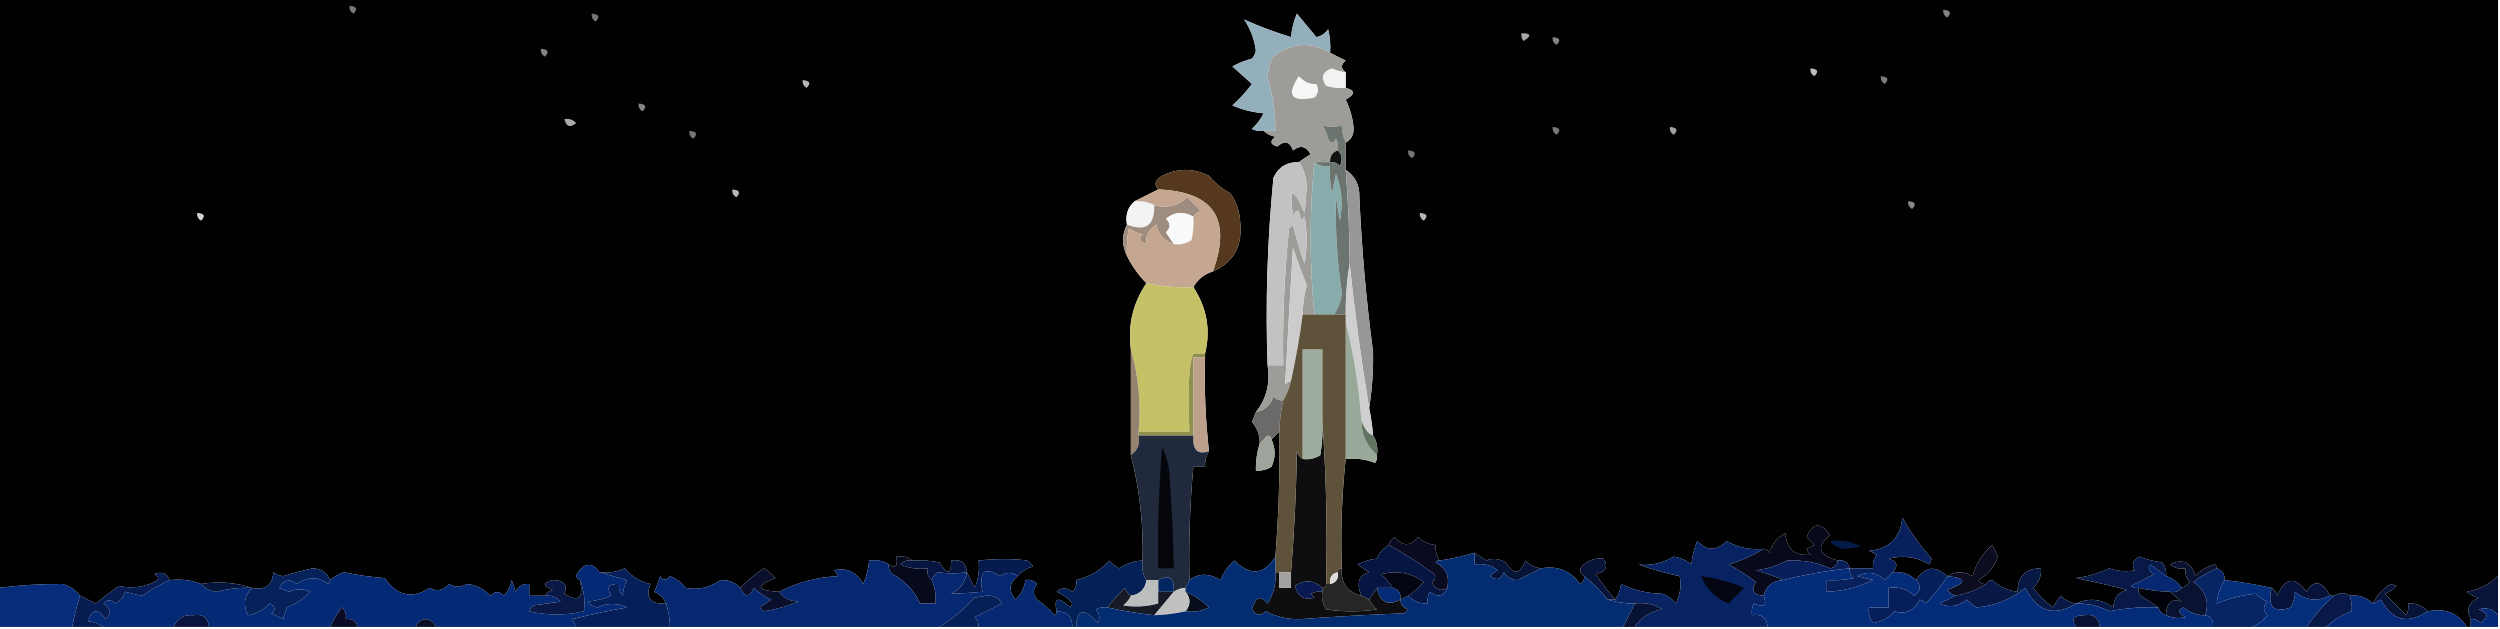 <?xml version="1.0" encoding="UTF-8"?>
<!DOCTYPE svg PUBLIC "-//W3C//DTD SVG 1.1//EN" "http://www.w3.org/Graphics/SVG/1.1/DTD/svg11.dtd">
<svg xmlns="http://www.w3.org/2000/svg" version="1.1" width="640px" height="161px" style="shape-rendering:geometricPrecision; text-rendering:geometricPrecision; image-rendering:optimizeQuality; fill-rule:evenodd; clip-rule:evenodd" xmlns:xlink="http://www.w3.org/1999/xlink">
<g><path style="opacity:1" fill="#010101" d="M -0.5,-0.5 C 212.833,-0.5 426.167,-0.5 639.5,-0.5C 639.5,48.833 639.5,98.167 639.5,147.5C 637.325,149.574 634.658,150.907 631.5,151.5C 632.376,152.251 633.376,152.751 634.5,153C 631.926,154.289 631.259,156.122 632.5,158.5C 632.5,159.167 632.5,159.833 632.5,160.5C 632.167,160.5 631.833,160.5 631.5,160.5C 629.218,156.909 625.884,155.576 621.5,156.5C 620.18,155.058 618.514,154.392 616.5,154.5C 616.649,155.552 616.483,156.552 616,157.5C 614.167,155.667 612.333,153.833 610.5,152C 611.672,151.581 612.672,150.915 613.5,150C 613,149.833 612.5,149.667 612,149.5C 609.97,150.696 608.47,152.363 607.5,154.5C 605.858,152.919 603.858,152.253 601.5,152.5C 600.368,151.646 599.035,151.646 597.5,152.5C 597.167,152.5 596.833,152.5 596.5,152.5C 594.338,148.636 592.338,148.303 590.5,151.5C 587.468,147.451 584.968,147.785 583,152.5C 582.722,151.584 582.222,150.918 581.5,150.5C 577.538,149.624 573.538,148.958 569.5,148.5C 569.573,146.973 568.906,145.973 567.5,145.5C 567.565,145.062 567.399,144.728 567,144.5C 565.004,144.996 563.337,145.996 562,147.5C 560.98,143.906 558.813,142.906 555.5,144.5C 556.689,145.429 558.022,145.762 559.5,145.5C 559.33,146.822 559.663,147.989 560.5,149C 559.956,149.717 559.289,150.217 558.5,150.5C 557.564,149.026 556.23,148.026 554.5,147.5C 554.67,146.178 554.337,145.011 553.5,144C 551.444,143.689 549.444,143.189 547.5,142.5C 545.997,143.59 545.664,144.757 546.5,146C 544.32,146.419 542.154,146.252 540,145.5C 537.283,146.739 534.449,147.573 531.5,148C 535.863,148.894 540.196,149.894 544.5,151C 542.277,151.652 541.11,153.152 541,155.5C 537.962,153.307 534.796,152.973 531.5,154.5C 529.956,154.297 528.622,153.63 527.5,152.5C 526.833,153.5 526.167,154.5 525.5,155.5C 523.614,154.07 521.947,152.403 520.5,150.5C 521.95,149.15 522.617,147.484 522.5,145.5C 518.5,145.5 516.5,147.5 516.5,151.5C 514.027,151.201 511.86,150.201 510,148.5C 509.235,148.57 508.735,148.903 508.5,149.5C 507.624,149.631 506.957,149.298 506.5,148.5C 508.86,147.135 510.527,145.135 511.5,142.5C 511,141.5 510.5,140.5 510,139.5C 507.511,141.655 505.844,144.322 505,147.5C 502.726,146.189 500.56,146.189 498.5,147.5C 495.468,144.677 492.801,145.01 490.5,148.5C 488.886,146.925 486.886,146.259 484.5,146.5C 486.06,144.871 485.727,143.704 483.5,143C 487.244,142.071 490.744,142.571 494,144.5C 494.167,144 494.333,143.5 494.5,143C 491.597,139.768 489.097,136.268 487,132.5C 486.47,137.696 483.637,140.53 478.5,141C 479.167,141.333 479.833,141.667 480.5,142C 479.663,143.011 479.33,144.178 479.5,145.5C 477.5,145.5 475.5,145.5 473.5,145.5C 473.179,143.952 472.179,143.285 470.5,143.5C 465.491,142.12 464.824,139.953 468.5,137C 466.104,133.575 464.104,133.741 462.5,137.5C 463.167,138.167 463.833,138.833 464.5,139.5C 463.833,139.833 463.167,140.167 462.5,140.5C 462.709,141.086 463.043,141.586 463.5,142C 459.595,142.44 457.428,140.607 457,136.5C 454.957,137.579 453.624,139.246 453,141.5C 452.617,140.944 452.117,140.611 451.5,140.5C 448.102,140.858 444.935,140.192 442,138.5C 439.485,141.077 436.985,141.077 434.5,138.5C 433.692,140.423 433.192,142.423 433,144.5C 431.687,143.427 430.187,142.76 428.5,142.5C 425.479,144.234 422.479,144.901 419.5,144.5C 422.949,145.767 426.449,146.767 430,147.5C 430.484,149.913 430.15,152.246 429,154.5C 428.097,153.299 426.931,152.465 425.5,152C 421.767,151.934 418.267,151.101 415,149.5C 414.79,151.058 414.29,152.391 413.5,153.5C 411.721,151.454 410.054,149.287 408.5,147C 411.124,146.424 411.791,145.09 410.5,143C 408.7,142.764 407.034,143.264 405.5,144.5C 404.209,145.527 404.209,146.527 405.5,147.5C 405.631,148.376 405.298,149.043 404.5,149.5C 402.074,146.083 398.741,144.75 394.5,145.5C 392.956,145.297 391.622,144.63 390.5,143.5C 389.064,147.136 387.397,147.303 385.5,144C 383.731,142.981 382.064,142.814 380.5,143.5C 379.482,142.807 378.482,142.141 377.5,141.5C 374.564,142.406 371.564,143.072 368.5,143.5C 367.766,142.292 367.433,140.959 367.5,139.5C 365.8,139.374 364.3,138.707 363,137.5C 361.103,139.916 359.103,139.916 357,137.5C 356.283,138.044 355.783,138.711 355.5,139.5C 354.163,140.315 353.163,141.482 352.5,143C 350.744,143.202 349.078,143.702 347.5,144.5C 348.5,145.167 349.5,145.833 350.5,146.5C 347.832,147.243 347.166,149.243 348.5,152.5C 344.88,151.548 343.213,149.215 343.5,145.5C 343.173,135.985 343.506,126.652 344.5,117.5C 347.119,117.232 349.619,117.565 352,118.5C 352.464,117.906 352.631,117.239 352.5,116.5C 352.784,114.585 352.451,112.919 351.5,111.5C 351.326,109.139 350.993,106.806 350.5,104.5C 351.27,99.618 351.604,94.784 351.5,90C 349.761,76.939 348.595,63.773 348,50.5C 348.107,47.408 346.941,45.075 344.5,43.5C 344.5,41.167 344.5,38.833 344.5,36.5C 345.993,35.688 346.66,34.355 346.5,32.5C 346.239,30.05 345.572,27.717 344.5,25.5C 346.977,24.12 346.977,23.12 344.5,22.5C 344.5,21.167 344.5,19.833 344.5,18.5C 343.209,17.527 343.209,16.527 344.5,15.5C 343.051,14.828 341.718,14.161 340.5,13.5C 340.662,11.473 340.495,9.473 340,7.5C 339.261,8.574 338.261,9.241 337,9.5C 335.342,7.532 333.675,5.532 332,3.5C 331.187,5.436 330.687,7.436 330.5,9.5C 326.328,8.238 322.328,6.738 318.5,5C 320.117,7.37 321.117,10.036 321.5,13C 321.355,13.772 321.022,14.439 320.5,15C 318.754,15.471 317.087,16.138 315.5,17C 317.208,18.509 318.874,20.009 320.5,21.5C 319.018,23.483 317.351,25.316 315.5,27C 318.044,28.092 320.711,28.759 323.5,29C 322.743,30.512 321.743,31.846 320.5,33C 321.448,33.483 322.448,33.65 323.5,33.5C 324.263,34.268 325.263,34.768 326.5,35C 325.007,36.156 325.174,36.99 327,37.5C 328.876,35.877 330.21,36.21 331,38.5C 332.88,37.071 334.38,37.404 335.5,39.5C 334.398,40.176 333.398,40.842 332.5,41.5C 329.439,41.444 327.272,42.778 326,45.5C 324.43,61.647 323.93,77.647 324.5,93.5C 325.231,98.073 324.231,102.073 321.5,105.5C 321.217,106.216 320.884,107.049 320.5,108C 321.861,109.584 322.528,111.418 322.5,113.5C 321.781,115.764 321.448,118.097 321.5,120.5C 322.93,120.579 324.264,120.246 325.5,119.5C 326.575,117.189 326.575,114.856 325.5,112.5C 326.167,111.833 326.833,111.167 327.5,110.5C 327.679,121.19 327.345,131.857 326.5,142.5C 323.585,147.189 320.085,147.523 316,143.5C 314.383,144.851 313.216,146.518 312.5,148.5C 309.528,146.691 306.861,146.691 304.5,148.5C 304.275,138.801 304.608,129.134 305.5,119.5C 306.5,119.5 307.5,119.5 308.5,119.5C 308.433,118.041 308.766,116.708 309.5,115.5C 308.597,107.542 308.264,99.542 308.5,91.5C 308.5,91.167 308.5,90.833 308.5,90.5C 309.969,84.499 308.969,78.832 305.5,73.5C 306.672,71.461 308.338,70.128 310.5,69.5C 315.775,67.186 318.108,63.019 317.5,57C 317.385,54.268 316.552,51.768 315,49.5C 312.876,48.378 311.043,46.878 309.5,45C 305.5,43 301.5,43 297.5,45C 295.689,46.041 295.355,47.207 296.5,48.5C 294.5,49.5 292.5,50.5 290.5,51.5C 288.72,52.99 288.054,54.99 288.5,57.5C 287.167,60.167 287.167,62.833 288.5,65.5C 289.779,68.112 291.445,70.445 293.5,72.5C 290.015,77.574 288.682,83.24 289.5,89.5C 289.5,98.5 289.5,107.5 289.5,116.5C 291.761,125.264 292.761,134.264 292.5,143.5C 290.323,143.586 288.323,144.253 286.5,145.5C 285.522,145.023 284.689,144.357 284,143.5C 281.679,146.076 278.845,147.743 275.5,148.5C 275.719,149.675 275.386,150.675 274.5,151.5C 273.109,150.355 271.776,150.355 270.5,151.5C 272.149,152.148 273.482,153.148 274.5,154.5C 274.333,154.833 274.167,155.167 274,155.5C 270.875,152.586 269.709,152.919 270.5,156.5C 270.565,156.938 270.399,157.272 270,157.5C 268.649,155.981 267.149,154.648 265.5,153.5C 264.355,152.224 264.355,150.891 265.5,149.5C 264.675,148.614 263.675,148.281 262.5,148.5C 262.271,150.433 261.438,152.1 260,153.5C 258.112,151.33 258.279,149.33 260.5,147.5C 261.534,146.313 262.867,145.48 264.5,145C 264,144.5 263.5,144 263,143.5C 259.302,143.007 255.135,143.007 250.5,143.5C 250.808,145.924 250.474,148.257 249.5,150.5C 248.828,149.051 248.161,147.718 247.5,146.5C 247.306,144.088 245.973,143.088 243.5,143.5C 243.557,147.133 242.557,147.3 240.5,144C 238.19,143.503 235.857,143.337 233.5,143.5C 232.432,142.566 231.099,142.232 229.5,142.5C 229.869,144.993 229.203,145.66 227.5,144.5C 226.081,143.549 224.415,143.216 222.5,143.5C 222.313,145.564 221.813,147.564 221,149.5C 219.289,146.42 216.789,145.254 213.5,146C 213.957,146.414 214.291,146.914 214.5,147.5C 209.095,147.76 204.095,149.093 199.5,151.5C 193.653,151.197 193.319,150.031 198.5,148C 197.646,146.978 196.646,146.145 195.5,145.5C 193.272,147.037 191.272,148.704 189.5,150.5C 188.181,149.103 186.514,148.437 184.5,148.5C 181.643,150.461 178.643,151.128 175.5,150.5C 174.449,149.115 173.116,148.115 171.5,147.5C 170.575,148.641 169.741,148.641 169,147.5C 168.598,148.872 168.098,150.205 167.5,151.5C 168.993,152.141 169.993,153.141 170.5,154.5C 166.479,154.756 165.146,153.09 166.5,149.5C 163.813,148.902 161.646,147.569 160,145.5C 157.959,146.423 155.792,146.756 153.5,146.5C 151.643,143.982 149.81,143.982 148,146.5C 147.308,147.437 147.475,148.103 148.5,148.5C 149.441,153.134 148.107,154.301 144.5,152C 145.41,149.71 144.41,148.544 141.5,148.5C 138.972,149.169 138.972,150.002 141.5,151C 140.584,151.278 139.918,151.778 139.5,152.5C 138.167,152.5 136.833,152.5 135.5,152.5C 135.5,151.5 135.5,150.5 135.5,149.5C 133.876,149.36 132.71,150.027 132,151.5C 131.667,150.5 131.333,149.5 131,148.5C 130.71,150.044 130.044,151.377 129,152.5C 127.887,151.289 126.72,151.289 125.5,152.5C 123.89,150.74 121.89,149.74 119.5,149.5C 117.895,150.43 116.395,150.43 115,149.5C 113.433,151.168 111.766,151.502 110,150.5C 105.49,153.418 101.657,152.584 98.5,148C 94.96,147.718 91.46,147.218 88,146.5C 86.697,146.978 85.531,147.645 84.5,148.5C 83.683,146.522 82.183,145.522 80,145.5C 77.474,146.064 74.974,146.731 72.5,147.5C 71.558,147.392 70.725,147.059 70,146.5C 69.693,149.876 67.859,151.21 64.5,150.5C 60.294,149.101 55.961,148.768 51.5,149.5C 49.052,148.527 46.385,148.194 43.5,148.5C 42.686,146.727 41.352,146.227 39.5,147C 40.833,147.667 40.833,148.333 39.5,149C 36.507,150.369 33.507,150.703 30.5,150C 28.449,151.423 26.449,152.923 24.5,154.5C 23.14,153.82 21.807,153.153 20.5,152.5C 19.378,151.053 17.878,150.053 16,149.5C 10.553,149.47 5.053,149.804 -0.5,150.5C -0.5,100.167 -0.5,49.833 -0.5,-0.5 Z"/></g>
<g><path style="opacity:1" fill="#787878" d="M 89.5,1.5 C 91.337,1.639 91.67,2.306 90.5,3.5C 89.703,3.043 89.369,2.376 89.5,1.5 Z"/></g>
<g><path style="opacity:1" fill="#828282" d="M 497.5,2.5 C 499.337,2.639 499.67,3.306 498.5,4.5C 497.702,4.043 497.369,3.376 497.5,2.5 Z"/></g>
<g><path style="opacity:1" fill="#767676" d="M 151.5,3.5 C 153.337,3.639 153.67,4.306 152.5,5.5C 151.702,5.043 151.369,4.376 151.5,3.5 Z"/></g>
<g><path style="opacity:1" fill="#a8a8a8" d="M 389.5,8.5 C 392.001,8.511 392.168,9.178 390,10.5C 389.536,9.906 389.369,9.239 389.5,8.5 Z"/></g>
<g><path style="opacity:1" fill="#828282" d="M 397.5,9.5 C 399.337,9.639 399.67,10.306 398.5,11.5C 397.702,11.043 397.369,10.376 397.5,9.5 Z"/></g>
<g><path style="opacity:1" fill="#838383" d="M 138.5,12.5 C 140.337,12.639 140.67,13.306 139.5,14.5C 138.702,14.043 138.369,13.376 138.5,12.5 Z"/></g>
<g><path style="opacity:1" fill="#94afbc" d="M 340.5,13.5 C 335.448,10.569 330.615,10.902 326,14.5C 325.042,16.199 324.542,18.033 324.5,20C 325.866,24.393 326.532,28.893 326.5,33.5C 325.5,33.5 324.5,33.5 323.5,33.5C 322.448,33.65 321.448,33.483 320.5,33C 321.743,31.846 322.743,30.512 323.5,29C 320.711,28.759 318.044,28.092 315.5,27C 317.351,25.316 319.018,23.483 320.5,21.5C 318.874,20.009 317.208,18.509 315.5,17C 317.087,16.138 318.754,15.471 320.5,15C 321.022,14.439 321.355,13.772 321.5,13C 321.117,10.036 320.117,7.37 318.5,5C 322.328,6.738 326.328,8.238 330.5,9.5C 330.687,7.436 331.187,5.436 332,3.5C 333.675,5.532 335.342,7.532 337,9.5C 338.261,9.241 339.261,8.574 340,7.5C 340.495,9.473 340.662,11.473 340.5,13.5 Z"/></g>
<g><path style="opacity:1" fill="#f2f2f2" d="M 344.5,18.5 C 344.5,19.833 344.5,21.167 344.5,22.5C 342.801,22.66 341.134,22.494 339.5,22C 338,19.833 338.5,18.333 341,17.5C 342.138,17.989 343.305,18.323 344.5,18.5 Z"/></g>
<g><path style="opacity:1" fill="#bcbcbc" d="M 463.5,17.5 C 465.337,17.64 465.67,18.306 464.5,19.5C 463.702,19.043 463.369,18.376 463.5,17.5 Z"/></g>
<g><path style="opacity:1" fill="#b6b6b6" d="M 205.5,20.5 C 207.337,20.64 207.67,21.306 206.5,22.5C 205.702,22.043 205.369,21.376 205.5,20.5 Z"/></g>
<g><path style="opacity:1" fill="#7c7c7c" d="M 481.5,19.5 C 483.337,19.64 483.67,20.306 482.5,21.5C 481.702,21.043 481.369,20.376 481.5,19.5 Z"/></g>
<g><path style="opacity:1" fill="#848484" d="M 163.5,26.5 C 165.337,26.64 165.67,27.306 164.5,28.5C 163.702,28.043 163.369,27.376 163.5,26.5 Z"/></g>
<g><path style="opacity:1" fill="#9d9c98" d="M 340.5,13.5 C 341.718,14.161 343.051,14.828 344.5,15.5C 343.209,16.527 343.209,17.527 344.5,18.5C 343.305,18.323 342.138,17.989 341,17.5C 338.5,18.333 338,19.833 339.5,22C 341.134,22.494 342.801,22.66 344.5,22.5C 346.977,23.12 346.977,24.12 344.5,25.5C 345.572,27.717 346.239,30.05 346.5,32.5C 346.66,34.355 345.993,35.688 344.5,36.5C 343.852,35.021 343.519,33.521 343.5,32C 341.833,32.667 340.167,32.667 338.5,32C 339.191,33.067 339.691,34.234 340,35.5C 340.667,36.833 341.333,36.833 342,35.5C 342.483,36.448 342.649,37.448 342.5,38.5C 341.094,38.973 340.427,39.973 340.5,41.5C 339.167,41.5 337.833,41.5 336.5,41.5C 335.196,54.372 335.196,67.372 336.5,80.5C 335.5,80.5 334.5,80.5 333.5,80.5C 333.507,77.962 333.841,75.462 334.5,73C 333.264,69.908 332.097,66.741 331,63.5C 330.282,75.207 329.616,86.874 329,98.5C 329.383,97.944 329.883,97.611 330.5,97.5C 330.107,99.284 329.441,100.95 328.5,102.5C 327.504,102.586 326.671,102.252 326,101.5C 325.252,103.751 323.752,105.084 321.5,105.5C 324.231,102.073 325.231,98.073 324.5,93.5C 325.833,93.5 327.167,93.5 328.5,93.5C 328.307,81.803 328.807,70.136 330,58.5C 330.333,58.167 330.667,57.833 331,57.5C 331.798,60.893 332.798,64.227 334,67.5C 334.667,63.5 334.667,59.5 334,55.5C 333.667,55.833 333.333,56.167 333,56.5C 332.641,53.456 331.974,53.122 331,55.5C 329.969,47.947 330.969,47.614 334,54.5C 334.167,52.333 334.333,50.167 334.5,48C 334.467,45.39 333.8,43.223 332.5,41.5C 333.398,40.842 334.398,40.176 335.5,39.5C 334.38,37.404 332.88,37.071 331,38.5C 330.21,36.21 328.876,35.877 327,37.5C 325.174,36.99 325.007,36.156 326.5,35C 325.263,34.768 324.263,34.268 323.5,33.5C 324.5,33.5 325.5,33.5 326.5,33.5C 326.532,28.893 325.866,24.393 324.5,20C 324.542,18.033 325.042,16.199 326,14.5C 330.615,10.902 335.448,10.569 340.5,13.5 Z"/></g>
<g><path style="opacity:1" fill="#f7f7f8" d="M 332.5,19.5 C 333.913,20.991 335.413,21.658 337,21.5C 337.684,22.784 337.517,23.951 336.5,25C 330.546,26.227 329.212,24.394 332.5,19.5 Z"/></g>
<g><path style="opacity:1" fill="#aaaaaa" d="M 144.5,30.5 C 145.675,30.281 146.675,30.614 147.5,31.5C 145.948,32.798 144.948,32.465 144.5,30.5 Z"/></g>
<g><path style="opacity:1" fill="#787878" d="M 397.5,32.5 C 399.337,32.639 399.67,33.306 398.5,34.5C 397.702,34.043 397.369,33.376 397.5,32.5 Z"/></g>
<g><path style="opacity:1" fill="#a1a1a1" d="M 427.5,32.5 C 429.337,32.639 429.67,33.306 428.5,34.5C 427.702,34.043 427.369,33.376 427.5,32.5 Z"/></g>
<g><path style="opacity:1" fill="#767676" d="M 176.5,33.5 C 178.337,33.639 178.67,34.306 177.5,35.5C 176.702,35.043 176.369,34.376 176.5,33.5 Z"/></g>
<g><path style="opacity:1" fill="#131312" d="M 342.5,38.5 C 343.598,39.601 343.765,40.934 343,42.5C 342.329,41.748 341.496,41.414 340.5,41.5C 340.427,39.973 341.094,38.973 342.5,38.5 Z"/></g>
<g><path style="opacity:1" fill="#757575" d="M 360.5,38.5 C 362.337,38.639 362.67,39.306 361.5,40.5C 360.702,40.043 360.369,39.376 360.5,38.5 Z"/></g>
<g><path style="opacity:1" fill="#86acab" d="M 336.5,41.5 C 337.568,42.434 338.901,42.768 340.5,42.5C 340.337,44.857 340.503,47.19 341,49.5C 341.333,47.833 341.667,46.167 342,44.5C 343.52,48.375 343.854,52.375 343,56.5C 342.667,54.5 342.333,52.5 342,50.5C 341.802,58.69 342.302,66.856 343.5,75C 343.302,77.121 342.636,78.954 341.5,80.5C 339.833,80.5 338.167,80.5 336.5,80.5C 335.196,67.372 335.196,54.372 336.5,41.5 Z"/></g>
<g><path style="opacity:1" fill="#55381d" d="M 310.5,69.5 C 315.375,56.052 310.709,49.052 296.5,48.5C 295.355,47.207 295.689,46.041 297.5,45C 301.5,43 305.5,43 309.5,45C 311.043,46.878 312.876,48.378 315,49.5C 316.552,51.768 317.385,54.268 317.5,57C 318.108,63.019 315.775,67.186 310.5,69.5 Z"/></g>
<g><path style="opacity:1" fill="#b9b9b9" d="M 187.5,48.5 C 189.337,48.639 189.67,49.306 188.5,50.5C 187.702,50.043 187.369,49.376 187.5,48.5 Z"/></g>
<g><path style="opacity:1" fill="#f3f3f4" d="M 290.5,51.5 C 292.292,51.366 293.958,51.699 295.5,52.5C 295.619,57.722 293.286,59.389 288.5,57.5C 288.054,54.99 288.72,52.99 290.5,51.5 Z"/></g>
<g><path style="opacity:1" fill="#888888" d="M 488.5,51.5 C 490.337,51.639 490.67,52.306 489.5,53.5C 488.702,53.043 488.369,52.376 488.5,51.5 Z"/></g>
<g><path style="opacity:1" fill="#9e8c7e" d="M 305.5,55.5 C 303.039,54.026 300.706,54.193 298.5,56C 299.711,57.113 299.711,58.28 298.5,59.5C 299.193,60.518 299.859,61.518 300.5,62.5C 298.112,61.781 296.612,60.115 296,57.5C 293.928,58.96 293.094,60.626 293.5,62.5C 291.729,61.965 291.396,61.131 292.5,60C 291.234,59.691 290.067,59.191 289,58.5C 288.503,60.81 288.337,63.143 288.5,65.5C 287.167,62.833 287.167,60.167 288.5,57.5C 293.286,59.389 295.619,57.722 295.5,52.5C 298.604,53.443 301.437,52.776 304,50.5C 305.167,51.667 306.333,52.833 307.5,54C 306.584,54.278 305.918,54.778 305.5,55.5 Z"/></g>
<g><path style="opacity:1" fill="#f8f9f9" d="M 305.5,55.5 C 305.662,57.527 305.495,59.527 305,61.5C 303.644,62.38 302.144,62.714 300.5,62.5C 299.859,61.518 299.193,60.518 298.5,59.5C 299.711,58.28 299.711,57.113 298.5,56C 300.706,54.193 303.039,54.026 305.5,55.5 Z"/></g>
<g><path style="opacity:1" fill="#d3d3d3" d="M 50.5,54.5 C 52.337,54.639 52.67,55.306 51.5,56.5C 50.703,56.043 50.369,55.376 50.5,54.5 Z"/></g>
<g><path style="opacity:1" fill="#b4b4b4" d="M 363.5,54.5 C 365.337,54.639 365.67,55.306 364.5,56.5C 363.702,56.043 363.369,55.376 363.5,54.5 Z"/></g>
<g><path style="opacity:1" fill="#c5a691" d="M 296.5,48.5 C 310.709,49.052 315.375,56.052 310.5,69.5C 308.338,70.128 306.672,71.461 305.5,73.5C 301.434,73.693 297.434,73.36 293.5,72.5C 291.445,70.445 289.779,68.112 288.5,65.5C 288.337,63.143 288.503,60.81 289,58.5C 290.067,59.191 291.234,59.691 292.5,60C 291.396,61.131 291.729,61.965 293.5,62.5C 293.094,60.626 293.928,58.96 296,57.5C 296.612,60.115 298.112,61.781 300.5,62.5C 302.144,62.714 303.644,62.38 305,61.5C 305.495,59.527 305.662,57.527 305.5,55.5C 305.918,54.778 306.584,54.278 307.5,54C 306.333,52.833 305.167,51.667 304,50.5C 301.437,52.776 298.604,53.443 295.5,52.5C 293.958,51.699 292.292,51.366 290.5,51.5C 292.5,50.5 294.5,49.5 296.5,48.5 Z"/></g>
<g><path style="opacity:1" fill="#6b746f" d="M 344.5,36.5 C 344.5,38.833 344.5,41.167 344.5,43.5C 345.155,51.468 345.488,59.468 345.5,67.5C 344.8,71.798 344.467,76.131 344.5,80.5C 343.5,80.5 342.5,80.5 341.5,80.5C 342.636,78.954 343.302,77.121 343.5,75C 342.302,66.856 341.802,58.69 342,50.5C 342.333,52.5 342.667,54.5 343,56.5C 343.854,52.375 343.52,48.375 342,44.5C 341.667,46.167 341.333,47.833 341,49.5C 340.503,47.19 340.337,44.857 340.5,42.5C 338.901,42.768 337.568,42.434 336.5,41.5C 337.833,41.5 339.167,41.5 340.5,41.5C 341.496,41.414 342.329,41.748 343,42.5C 343.765,40.934 343.598,39.601 342.5,38.5C 342.649,37.448 342.483,36.448 342,35.5C 341.333,36.833 340.667,36.833 340,35.5C 339.691,34.234 339.191,33.067 338.5,32C 340.167,32.667 341.833,32.667 343.5,32C 343.519,33.521 343.852,35.021 344.5,36.5 Z"/></g>
<g><path style="opacity:1" fill="#979797" d="M 344.5,43.5 C 346.941,45.075 348.107,47.408 348,50.5C 348.595,63.773 349.761,76.939 351.5,90C 351.604,94.784 351.27,99.618 350.5,104.5C 348.462,92.212 346.795,79.879 345.5,67.5C 345.488,59.468 345.155,51.468 344.5,43.5 Z"/></g>
<g><path style="opacity:1" fill="#c2c2c2" d="M 332.5,41.5 C 333.8,43.223 334.467,45.39 334.5,48C 334.333,50.167 334.167,52.333 334,54.5C 330.969,47.614 329.969,47.947 331,55.5C 331.974,53.122 332.641,53.456 333,56.5C 333.333,56.167 333.667,55.833 334,55.5C 334.667,59.5 334.667,63.5 334,67.5C 332.798,64.227 331.798,60.893 331,57.5C 330.667,57.833 330.333,58.167 330,58.5C 328.807,70.136 328.307,81.803 328.5,93.5C 327.167,93.5 325.833,93.5 324.5,93.5C 323.93,77.647 324.43,61.647 326,45.5C 327.272,42.778 329.439,41.444 332.5,41.5 Z"/></g>
<g><path style="opacity:1" fill="#c4c167" d="M 293.5,72.5 C 297.434,73.36 301.434,73.693 305.5,73.5C 308.969,78.832 309.969,84.499 308.5,90.5C 307.5,90.5 306.5,90.5 305.5,90.5C 304.346,93.087 304.013,99.754 304.5,110.5C 300.167,110.5 295.833,110.5 291.5,110.5C 292.128,103.087 291.461,96.087 289.5,89.5C 288.682,83.24 290.015,77.574 293.5,72.5 Z"/></g>
<g><path style="opacity:1" fill="#cccccc" d="M 333.5,80.5 C 332.745,86.204 331.745,91.871 330.5,97.5C 329.883,97.611 329.383,97.944 329,98.5C 329.616,86.874 330.282,75.207 331,63.5C 332.097,66.741 333.264,69.908 334.5,73C 333.841,75.462 333.507,77.962 333.5,80.5 Z"/></g>
<g><path style="opacity:1" fill="#cecfce" d="M 345.5,67.5 C 346.795,79.879 348.462,92.212 350.5,104.5C 350.993,106.806 351.326,109.139 351.5,111.5C 350.179,111.019 349.179,109.685 348.5,107.5C 347.895,98.914 346.561,90.581 344.5,82.5C 344.5,81.833 344.5,81.167 344.5,80.5C 344.467,76.131 344.8,71.798 345.5,67.5 Z"/></g>
<g><path style="opacity:1" fill="#6c6a69" d="M 328.5,102.5 C 327.908,105.127 327.575,107.794 327.5,110.5C 326.833,111.167 326.167,111.833 325.5,112.5C 325.44,111.957 325.107,111.624 324.5,111.5C 323.818,112.243 323.151,112.909 322.5,113.5C 322.528,111.418 321.861,109.584 320.5,108C 320.884,107.049 321.217,106.216 321.5,105.5C 323.752,105.084 325.252,103.751 326,101.5C 326.671,102.252 327.504,102.586 328.5,102.5 Z"/></g>
<g><path style="opacity:1" fill="#95826e" d="M 289.5,89.5 C 291.461,96.087 292.128,103.087 291.5,110.5C 291.5,110.833 291.5,111.167 291.5,111.5C 291.88,113.698 291.213,115.365 289.5,116.5C 289.5,107.5 289.5,98.5 289.5,89.5 Z"/></g>
<g><path style="opacity:1" fill="#99a999" d="M 344.5,82.5 C 346.561,90.581 347.895,98.914 348.5,107.5C 348.502,111.165 349.835,114.165 352.5,116.5C 352.631,117.239 352.464,117.906 352,118.5C 349.619,117.565 347.119,117.232 344.5,117.5C 344.5,105.833 344.5,94.167 344.5,82.5 Z"/></g>
<g><path style="opacity:1" fill="#918f4c" d="M 308.5,90.5 C 308.5,90.833 308.5,91.167 308.5,91.5C 307.5,91.5 306.5,91.5 305.5,91.5C 305.5,98.167 305.5,104.833 305.5,111.5C 300.833,111.5 296.167,111.5 291.5,111.5C 291.5,111.167 291.5,110.833 291.5,110.5C 295.833,110.5 300.167,110.5 304.5,110.5C 304.013,99.754 304.346,93.087 305.5,90.5C 306.5,90.5 307.5,90.5 308.5,90.5 Z"/></g>
<g><path style="opacity:1" fill="#637361" d="M 348.5,107.5 C 349.179,109.685 350.179,111.019 351.5,111.5C 352.451,112.919 352.784,114.585 352.5,116.5C 349.835,114.165 348.502,111.165 348.5,107.5 Z"/></g>
<g><path style="opacity:1" fill="#bda08c" d="M 308.5,91.5 C 308.264,99.542 308.597,107.542 309.5,115.5C 306.572,116.513 305.238,115.18 305.5,111.5C 305.5,104.833 305.5,98.167 305.5,91.5C 306.5,91.5 307.5,91.5 308.5,91.5 Z"/></g>
<g><path style="opacity:1" fill="#202a3c" d="M 291.5,111.5 C 296.167,111.5 300.833,111.5 305.5,111.5C 305.238,115.18 306.572,116.513 309.5,115.5C 308.766,116.708 308.433,118.041 308.5,119.5C 307.5,119.5 306.5,119.5 305.5,119.5C 304.608,129.134 304.275,138.801 304.5,148.5C 304.167,149.167 303.833,149.833 303.5,150.5C 302.391,150.557 301.391,150.89 300.5,151.5C 300.663,147.965 299.33,146.965 296.5,148.5C 295.5,148.5 294.5,148.5 293.5,148.5C 292.549,147.081 292.216,145.415 292.5,143.5C 292.761,134.264 291.761,125.264 289.5,116.5C 291.213,115.365 291.88,113.698 291.5,111.5 Z"/></g>
<g><path style="opacity:1" fill="#04060b" d="M 297.5,114.5 C 298.816,117.087 299.483,120.087 299.5,123.5C 300.038,130.827 300.371,138.16 300.5,145.5C 299.167,145.5 297.833,145.5 296.5,145.5C 296.328,135.143 296.661,124.81 297.5,114.5 Z"/></g>
<g><path style="opacity:1" fill="#0e0d0f" d="M 338.5,107.5 C 339.496,121.323 339.829,135.323 339.5,149.5C 339.5,150.167 339.167,150.5 338.5,150.5C 336.274,148.475 333.941,148.309 331.5,150C 332.222,152.741 333.888,153.741 336.5,153C 336.167,152.667 335.833,152.333 335.5,152C 336.448,151.517 337.448,151.351 338.5,151.5C 338.286,153.144 338.62,154.644 339.5,156C 343.833,156.667 348.167,156.667 352.5,156C 351.619,155.292 350.953,154.458 350.5,153.5C 351.167,152.5 351.833,151.5 352.5,150.5C 353.211,154.189 355.211,155.189 358.5,153.5C 358.577,154.75 359.244,155.583 360.5,156C 360.167,156.333 359.833,156.667 359.5,157C 350.657,157.342 341.823,157.842 333,158.5C 329.795,158.607 326.795,157.94 324,156.5C 322.703,157.784 321.536,157.617 320.5,156C 321.442,152.752 322.775,152.252 324.5,154.5C 326.054,152.067 326.72,149.4 326.5,146.5C 326.833,146.5 327.167,146.5 327.5,146.5C 327.5,147.833 327.5,149.167 327.5,150.5C 328.5,150.5 329.5,150.5 330.5,150.5C 330.5,149.167 330.5,147.833 330.5,146.5C 331.33,136.341 331.83,126.008 332,115.5C 332.278,116.416 332.778,117.082 333.5,117.5C 335.144,117.714 336.644,117.38 338,116.5C 338.498,113.518 338.665,110.518 338.5,107.5 Z"/></g>
<g><path style="opacity:1" fill="#9ea49c" d="M 325.5,112.5 C 326.575,114.856 326.575,117.189 325.5,119.5C 324.264,120.246 322.93,120.579 321.5,120.5C 321.448,118.097 321.781,115.764 322.5,113.5C 323.151,112.909 323.818,112.243 324.5,111.5C 325.107,111.624 325.44,111.957 325.5,112.5 Z"/></g>
<g><path style="opacity:1" fill="#5f523a" d="M 333.5,80.5 C 334.5,80.5 335.5,80.5 336.5,80.5C 338.167,80.5 339.833,80.5 341.5,80.5C 342.5,80.5 343.5,80.5 344.5,80.5C 344.5,81.167 344.5,81.833 344.5,82.5C 344.5,94.167 344.5,105.833 344.5,117.5C 343.506,126.652 343.173,135.985 343.5,145.5C 342.833,145.5 342.5,145.833 342.5,146.5C 340.952,146.821 340.285,147.821 340.5,149.5C 340.167,149.5 339.833,149.5 339.5,149.5C 339.829,135.323 339.496,121.323 338.5,107.5C 338.5,101.5 338.5,95.5 338.5,89.5C 336.833,89.5 335.167,89.5 333.5,89.5C 333.5,98.833 333.5,108.167 333.5,117.5C 332.778,117.082 332.278,116.416 332,115.5C 331.83,126.008 331.33,136.341 330.5,146.5C 329.5,146.5 328.5,146.5 327.5,146.5C 327.167,146.5 326.833,146.5 326.5,146.5C 326.5,145.167 326.5,143.833 326.5,142.5C 327.345,131.857 327.679,121.19 327.5,110.5C 327.575,107.794 327.908,105.127 328.5,102.5C 329.441,100.95 330.107,99.284 330.5,97.5C 331.745,91.871 332.745,86.204 333.5,80.5 Z"/></g>
<g><path style="opacity:1" fill="#9dac9d" d="M 338.5,107.5 C 338.665,110.518 338.498,113.518 338,116.5C 336.644,117.38 335.144,117.714 333.5,117.5C 333.5,108.167 333.5,98.833 333.5,89.5C 335.167,89.5 336.833,89.5 338.5,89.5C 338.5,95.5 338.5,101.5 338.5,107.5 Z"/></g>
<g><path style="opacity:1" fill="#061a48" d="M 468.5,138.5 C 471.397,138.125 474.063,138.625 476.5,140C 475.167,140.167 473.833,140.333 472.5,140.5C 470.667,140.415 469.334,139.748 468.5,138.5 Z"/></g>
<g><path style="opacity:1" fill="#0a0b20" d="M 368.5,143.5 C 368.062,143.435 367.728,143.601 367.5,144C 370.145,145.287 371.145,147.453 370.5,150.5C 368.9,151.512 367.566,151.012 366.5,149C 367.711,148.107 367.711,147.274 366.5,146.5C 362.946,143.896 359.279,141.562 355.5,139.5C 355.783,138.711 356.283,138.044 357,137.5C 359.103,139.916 361.103,139.916 363,137.5C 364.3,138.707 365.8,139.374 367.5,139.5C 367.433,140.959 367.766,142.292 368.5,143.5 Z"/></g>
<g><path style="opacity:1" fill="#08091b" d="M 470.5,143.5 C 470.38,144.586 469.713,145.253 468.5,145.5C 465.171,143.978 461.505,143.311 457.5,143.5C 454.991,144.836 452.324,145.67 449.5,146C 452.004,146.698 454.337,147.531 456.5,148.5C 453.796,148.67 452.129,150.003 451.5,152.5C 448.827,152.316 448.16,151.149 449.5,149C 447.295,147.294 444.962,145.794 442.5,144.5C 445.845,143.489 448.845,142.156 451.5,140.5C 452.117,140.611 452.617,140.944 453,141.5C 453.624,139.246 454.957,137.579 457,136.5C 457.428,140.607 459.595,142.44 463.5,142C 463.043,141.586 462.709,141.086 462.5,140.5C 463.167,140.167 463.833,139.833 464.5,139.5C 463.833,138.833 463.167,138.167 462.5,137.5C 464.104,133.741 466.104,133.575 468.5,137C 464.824,139.953 465.491,142.12 470.5,143.5 Z"/></g>
<g><path style="opacity:1" fill="#071338" d="M 413.5,153.5 C 412.833,153.5 412.167,153.5 411.5,153.5C 409.765,151.229 407.765,149.229 405.5,147.5C 404.209,146.527 404.209,145.527 405.5,144.5C 407.034,143.264 408.7,142.764 410.5,143C 411.791,145.09 411.124,146.424 408.5,147C 410.054,149.287 411.721,151.454 413.5,153.5 Z"/></g>
<g><path style="opacity:1" fill="#07091c" d="M 233.5,143.5 C 232.325,143.281 231.325,143.614 230.5,144.5C 232.743,145.474 235.076,145.808 237.5,145.5C 237.263,146.791 237.596,147.791 238.5,148.5C 239.341,150.379 239.675,152.379 239.5,154.5C 238.167,154.5 236.833,154.5 235.5,154.5C 234.118,151.279 231.785,148.779 228.5,147C 227.748,146.329 227.414,145.496 227.5,144.5C 229.203,145.66 229.869,144.993 229.5,142.5C 231.099,142.232 232.432,142.566 233.5,143.5 Z"/></g>
<g><path style="opacity:1" fill="#071640" d="M 233.5,143.5 C 235.857,143.337 238.19,143.503 240.5,144C 242.557,147.3 243.557,147.133 243.5,143.5C 245.973,143.088 247.306,144.088 247.5,146.5C 245.123,146.877 242.623,146.877 240,146.5C 239.283,147.044 238.783,147.711 238.5,148.5C 237.596,147.791 237.263,146.791 237.5,145.5C 235.076,145.808 232.743,145.474 230.5,144.5C 231.325,143.614 232.325,143.281 233.5,143.5 Z"/></g>
<g><path style="opacity:1" fill="#051b50" d="M 260.5,147.5 C 259.177,146.392 257.677,146.392 256,147.5C 252.037,144.929 250.537,146.263 251.5,151.5C 248.786,151.75 246.119,151.917 243.5,152C 245.819,150.853 247.152,149.019 247.5,146.5C 248.161,147.718 248.828,149.051 249.5,150.5C 250.474,148.257 250.808,145.924 250.5,143.5C 255.135,143.007 259.302,143.007 263,143.5C 263.5,144 264,144.5 264.5,145C 262.867,145.48 261.534,146.313 260.5,147.5 Z"/></g>
<g><path style="opacity:1" fill="#091f5b" d="M 470.5,143.5 C 472.179,143.285 473.179,143.952 473.5,145.5C 467.778,146.082 462.111,147.082 456.5,148.5C 454.337,147.531 452.004,146.698 449.5,146C 452.324,145.67 454.991,144.836 457.5,143.5C 461.505,143.311 465.171,143.978 468.5,145.5C 469.713,145.253 470.38,144.586 470.5,143.5 Z"/></g>
<g><path style="opacity:1" fill="#061437" d="M 377.5,141.5 C 378.482,142.141 379.482,142.807 380.5,143.5C 382.064,142.814 383.731,142.981 385.5,144C 387.397,147.303 389.064,147.136 390.5,143.5C 391.622,144.63 392.956,145.297 394.5,145.5C 392.597,146.451 390.597,147.451 388.5,148.5C 386.971,148.471 385.804,147.804 385,146.5C 384.174,148.405 383.007,148.739 381.5,147.5C 382.025,146.808 382.692,146.308 383.5,146C 381.75,144.681 379.75,144.181 377.5,144.5C 377.5,143.5 377.5,142.5 377.5,141.5 Z"/></g>
<g><path style="opacity:1" fill="#072362" d="M 451.5,140.5 C 448.845,142.156 445.845,143.489 442.5,144.5C 444.962,145.794 447.295,147.294 449.5,149C 448.16,151.149 448.827,152.316 451.5,152.5C 452.468,155.026 451.634,155.692 449,154.5C 448.517,155.448 448.351,156.448 448.5,157.5C 450.973,157.088 452.306,158.088 452.5,160.5C 441.167,160.5 429.833,160.5 418.5,160.5C 420.086,158.055 422.419,156.555 425.5,156C 423.406,154.648 421.073,154.148 418.5,154.5C 416.206,154.528 413.873,154.195 411.5,153.5C 412.167,153.5 412.833,153.5 413.5,153.5C 414.29,152.391 414.79,151.058 415,149.5C 418.267,151.101 421.767,151.934 425.5,152C 426.931,152.465 428.097,153.299 429,154.5C 430.15,152.246 430.484,149.913 430,147.5C 426.449,146.767 422.949,145.767 419.5,144.5C 422.479,144.901 425.479,144.234 428.5,142.5C 430.187,142.76 431.687,143.427 433,144.5C 433.192,142.423 433.692,140.423 434.5,138.5C 436.985,141.077 439.485,141.077 442,138.5C 444.935,140.192 448.102,140.858 451.5,140.5 Z"/></g>
<g><path style="opacity:1" fill="#0c0d21" d="M 508.5,149.5 C 506.104,151.023 503.438,152.023 500.5,152.5C 499.711,152.217 499.044,151.717 498.5,151C 503.586,149.148 503.586,147.981 498.5,147.5C 500.56,146.189 502.726,146.189 505,147.5C 505.844,144.322 507.511,141.655 510,139.5C 510.5,140.5 511,141.5 511.5,142.5C 510.527,145.135 508.86,147.135 506.5,148.5C 506.957,149.298 507.624,149.631 508.5,149.5 Z"/></g>
<g><path style="opacity:1" fill="#062872" d="M 554.5,147.5 C 556.23,148.026 557.564,149.026 558.5,150.5C 557.791,151.404 556.791,151.737 555.5,151.5C 552.794,151.425 550.127,151.092 547.5,150.5C 546.761,150.631 546.094,150.464 545.5,150C 547.5,149 549.5,148 551.5,147C 550.04,146.189 549.707,145.355 550.5,144.5C 551.852,145.524 553.185,146.524 554.5,147.5 Z"/></g>
<g><path style="opacity:1" fill="#022763" d="M 300.5,151.5 C 299.167,151.5 297.833,151.5 296.5,151.5C 296.5,150.5 296.5,149.5 296.5,148.5C 299.33,146.965 300.663,147.965 300.5,151.5 Z"/></g>
<g><path style="opacity:1" fill="#08215c" d="M 484.5,146.5 C 483.849,147.091 483.182,147.757 482.5,148.5C 480.401,146.466 478.068,146.132 475.5,147.5C 476.833,147.833 478.167,148.167 479.5,148.5C 475.772,150.348 471.772,151.348 467.5,151.5C 467.5,150.5 467.5,149.5 467.5,148.5C 469.857,148.663 472.19,148.497 474.5,148C 473.748,147.329 473.414,146.496 473.5,145.5C 475.5,145.5 477.5,145.5 479.5,145.5C 479.33,144.178 479.663,143.011 480.5,142C 479.833,141.667 479.167,141.333 478.5,141C 483.637,140.53 486.47,137.696 487,132.5C 489.097,136.268 491.597,139.768 494.5,143C 494.333,143.5 494.167,144 494,144.5C 490.744,142.571 487.244,142.071 483.5,143C 485.727,143.704 486.06,144.871 484.5,146.5 Z"/></g>
<g><path style="opacity:1" fill="#081948" d="M 554.5,147.5 C 553.185,146.524 551.852,145.524 550.5,144.5C 549.707,145.355 550.04,146.189 551.5,147C 549.5,148 547.5,149 545.5,150C 546.094,150.464 546.761,150.631 547.5,150.5C 547.369,151.239 547.536,151.906 548,152.5C 549.632,153.528 551.132,154.528 552.5,155.5C 548.293,155.337 544.126,155.671 540,156.5C 537.321,155.105 534.488,154.439 531.5,154.5C 534.796,152.973 537.962,153.307 541,155.5C 541.11,153.152 542.277,151.652 544.5,151C 540.196,149.894 535.863,148.894 531.5,148C 534.449,147.573 537.283,146.739 540,145.5C 542.154,146.252 544.32,146.419 546.5,146C 545.664,144.757 545.997,143.59 547.5,142.5C 549.444,143.189 551.444,143.689 553.5,144C 554.337,145.011 554.67,146.178 554.5,147.5 Z"/></g>
<g><path style="opacity:1" fill="#061643" d="M 355.5,139.5 C 359.279,141.562 362.946,143.896 366.5,146.5C 367.711,147.274 367.711,148.107 366.5,149C 367.566,151.012 368.9,151.512 370.5,150.5C 369.545,152.71 368.045,153.043 366,151.5C 365.517,152.448 365.351,153.448 365.5,154.5C 363.447,154.598 361.78,153.931 360.5,152.5C 361.931,151.554 363.264,150.388 364.5,149C 361.199,146.626 357.533,145.96 353.5,147C 354.71,148.039 355.71,149.206 356.5,150.5C 355.167,150.5 353.833,150.5 352.5,150.5C 351.833,151.5 351.167,152.5 350.5,153.5C 349.833,153.167 349.167,152.833 348.5,152.5C 347.166,149.243 347.832,147.243 350.5,146.5C 349.5,145.833 348.5,145.167 347.5,144.5C 349.078,143.702 350.744,143.202 352.5,143C 353.163,141.482 354.163,140.315 355.5,139.5 Z"/></g>
<g><path style="opacity:1" fill="#050613" d="M 435.5,147.5 C 439.322,147.969 442.989,148.969 446.5,150.5C 445.158,151.876 443.825,153.209 442.5,154.5C 439.123,153.123 436.789,150.79 435.5,147.5 Z"/></g>
<g><path style="opacity:1" fill="#08133b" d="M 596.5,152.5 C 593.233,154.083 590.233,153.75 587.5,151.5C 587.563,152.66 587.23,153.994 586.5,155.5C 582.072,157.052 580.405,155.386 581.5,150.5C 582.222,150.918 582.722,151.584 583,152.5C 584.968,147.785 587.468,147.451 590.5,151.5C 592.338,148.303 594.338,148.636 596.5,152.5 Z"/></g>
<g><path style="opacity:1" fill="#07215b" d="M 84.5,148.5 C 84.565,148.938 84.399,149.272 84,149.5C 81.535,147.575 78.868,147.575 76,149.5C 74.12,148.07 72.62,148.404 71.5,150.5C 72.333,150.833 73.167,151.167 74,151.5C 75.935,150.657 77.769,150.657 79.5,151.5C 77.772,153.226 75.772,154.559 73.5,155.5C 73.002,156.603 72.669,157.603 72.5,158.5C 71.5,158 70.5,157.5 69.5,157C 70.654,156.086 70.487,155.253 69,154.5C 67.566,156.136 65.733,157.136 63.5,157.5C 62.167,154.862 62.5,152.529 64.5,150.5C 67.859,151.21 69.693,149.876 70,146.5C 70.725,147.059 71.558,147.392 72.5,147.5C 74.974,146.731 77.474,146.064 80,145.5C 82.183,145.522 83.683,146.522 84.5,148.5 Z"/></g>
<g><path style="opacity:1" fill="#032156" d="M 292.5,143.5 C 292.216,145.415 292.549,147.081 293.5,148.5C 293.167,150.833 291.833,152.167 289.5,152.5C 288.778,152.082 288.278,151.416 288,150.5C 286.366,152.062 284.866,153.729 283.5,155.5C 282.448,155.351 281.448,155.517 280.5,156C 281.517,157.049 281.684,158.216 281,159.5C 277.527,155.536 275.694,155.869 275.5,160.5C 275.167,160.5 274.833,160.5 274.5,160.5C 274.512,157.858 273.179,156.525 270.5,156.5C 269.709,152.919 270.875,152.586 274,155.5C 274.167,155.167 274.333,154.833 274.5,154.5C 273.482,153.148 272.149,152.148 270.5,151.5C 271.776,150.355 273.109,150.355 274.5,151.5C 275.386,150.675 275.719,149.675 275.5,148.5C 278.845,147.743 281.679,146.076 284,143.5C 284.689,144.357 285.522,145.023 286.5,145.5C 288.323,144.253 290.323,143.586 292.5,143.5 Z"/></g>
<g><path style="opacity:1" fill="#bcbdbd" d="M 293.5,148.5 C 294.5,148.5 295.5,148.5 296.5,148.5C 296.5,149.5 296.5,150.5 296.5,151.5C 296.5,152.5 296.5,153.5 296.5,154.5C 293.531,155.329 290.531,155.495 287.5,155C 288.381,154.292 289.047,153.458 289.5,152.5C 291.833,152.167 293.167,150.833 293.5,148.5 Z"/></g>
<g><path style="opacity:1" fill="#02030a" d="M 547.5,150.5 C 550.127,151.092 552.794,151.425 555.5,151.5C 556.429,152.315 557.429,153.148 558.5,154C 555.917,153.139 554.584,154.305 554.5,157.5C 553.5,157.167 552.833,156.5 552.5,155.5C 551.132,154.528 549.632,153.528 548,152.5C 547.536,151.906 547.369,151.239 547.5,150.5 Z"/></g>
<g><path style="opacity:1" fill="#080d1c" d="M 303.5,151.5 C 305.736,152.389 307.736,153.722 309.5,155.5C 307.604,156.466 305.604,156.799 303.5,156.5C 304.833,154.833 304.833,153.167 303.5,151.5 Z"/></g>
<g><path style="opacity:1" fill="#081845" d="M 531.5,154.5 C 525.841,157.978 521.508,156.645 518.5,150.5C 514.893,153.428 510.726,155.094 506,155.5C 505.05,154.978 504.216,154.311 503.5,153.5C 501.293,155.31 498.959,155.643 496.5,154.5C 497.949,153.828 499.282,153.161 500.5,152.5C 503.438,152.023 506.104,151.023 508.5,149.5C 508.735,148.903 509.235,148.57 510,148.5C 511.86,150.201 514.027,151.201 516.5,151.5C 516.5,147.5 518.5,145.5 522.5,145.5C 522.617,147.484 521.95,149.15 520.5,150.5C 521.947,152.403 523.614,154.07 525.5,155.5C 526.167,154.5 526.833,153.5 527.5,152.5C 528.622,153.63 529.956,154.297 531.5,154.5 Z"/></g>
<g><path style="opacity:1" fill="#08143a" d="M 639.5,147.5 C 639.5,150.833 639.5,154.167 639.5,157.5C 638.162,155.887 636.495,155.387 634.5,156C 637,156.833 637.167,158 635,159.5C 634.329,158.748 633.496,158.414 632.5,158.5C 631.259,156.122 631.926,154.289 634.5,153C 633.376,152.751 632.376,152.251 631.5,151.5C 634.658,150.907 637.325,149.574 639.5,147.5 Z"/></g>
<g><path style="opacity:1" fill="#052a75" d="M 153.5,146.5 C 155.698,147.165 158.031,147.832 160.5,148.5C 159.77,150.006 159.437,151.34 159.5,152.5C 158.614,151.675 158.281,150.675 158.5,149.5C 155.795,149.38 155.128,150.38 156.5,152.5C 154.577,153.308 152.577,153.808 150.5,154C 151.108,154.87 151.941,155.37 153,155.5C 155.521,154.327 158.021,154.327 160.5,155.5C 155.794,156.338 151.128,157.338 146.5,158.5C 146.863,159.183 147.196,159.85 147.5,160.5C 135.5,160.5 123.5,160.5 111.5,160.5C 111.209,159.351 110.376,158.684 109,158.5C 107.624,158.684 106.791,159.351 106.5,160.5C 101.5,160.5 96.5,160.5 91.5,160.5C 91.179,158.952 90.179,158.285 88.5,158.5C 88.719,157.325 88.386,156.325 87.5,155.5C 86.305,157.121 85.305,158.787 84.5,160.5C 74.167,160.5 63.833,160.5 53.5,160.5C 53.315,158.11 51.982,157.11 49.5,157.5C 47.058,157.286 45.392,158.286 44.5,160.5C 38.5,160.5 32.5,160.5 26.5,160.5C 25.392,159.71 24.058,159.21 22.5,159C 23.667,155.833 25.167,155.667 27,158.5C 28.628,157.181 28.461,155.848 26.5,154.5C 27.391,153.41 28.391,153.41 29.5,154.5C 30.799,153.91 31.632,152.91 32,151.5C 33.533,151.944 35.033,152.277 36.5,152.5C 38.725,150.89 41.059,149.557 43.5,148.5C 46.385,148.194 49.052,148.527 51.5,149.5C 52.496,150.665 53.83,151.332 55.5,151.5C 58.449,150.698 61.449,150.364 64.5,150.5C 62.5,152.529 62.167,154.862 63.5,157.5C 65.733,157.136 67.566,156.136 69,154.5C 70.487,155.253 70.654,156.086 69.5,157C 70.5,157.5 71.5,158 72.5,158.5C 72.669,157.603 73.002,156.603 73.5,155.5C 75.772,154.559 77.772,153.226 79.5,151.5C 77.769,150.657 75.935,150.657 74,151.5C 73.167,151.167 72.333,150.833 71.5,150.5C 72.62,148.404 74.12,148.07 76,149.5C 78.868,147.575 81.535,147.575 84,149.5C 84.399,149.272 84.565,148.938 84.5,148.5C 85.531,147.645 86.697,146.978 88,146.5C 91.46,147.218 94.96,147.718 98.5,148C 101.657,152.584 105.49,153.418 110,150.5C 111.766,151.502 113.433,151.168 115,149.5C 116.395,150.43 117.895,150.43 119.5,149.5C 121.89,149.74 123.89,150.74 125.5,152.5C 126.72,151.289 127.887,151.289 129,152.5C 130.044,151.377 130.71,150.044 131,148.5C 131.333,149.5 131.667,150.5 132,151.5C 132.71,150.027 133.876,149.36 135.5,149.5C 135.5,150.5 135.5,151.5 135.5,152.5C 136.833,152.5 138.167,152.5 139.5,152.5C 141.103,152.312 142.437,152.812 143.5,154C 141.167,154.333 138.833,154.667 136.5,155C 136.043,155.414 135.709,155.914 135.5,156.5C 140.156,157.569 144.822,157.569 149.5,156.5C 149.806,153.615 149.473,150.948 148.5,148.5C 147.475,148.103 147.308,147.437 148,146.5C 149.81,143.982 151.643,143.982 153.5,146.5 Z"/></g>
<g><path style="opacity:1" fill="#04153d" d="M 64.5,150.5 C 61.449,150.364 58.449,150.698 55.5,151.5C 53.83,151.332 52.496,150.665 51.5,149.5C 55.961,148.768 60.294,149.101 64.5,150.5 Z"/></g>
<g><path style="opacity:1" fill="#062870" d="M 227.5,144.5 C 227.414,145.496 227.748,146.329 228.5,147C 231.785,148.779 234.118,151.279 235.5,154.5C 236.833,154.5 238.167,154.5 239.5,154.5C 239.675,152.379 239.341,150.379 238.5,148.5C 238.783,147.711 239.283,147.044 240,146.5C 242.623,146.877 245.123,146.877 247.5,146.5C 247.152,149.019 245.819,150.853 243.5,152C 246.119,151.917 248.786,151.75 251.5,151.5C 250.537,146.263 252.037,144.929 256,147.5C 257.677,146.392 259.177,146.392 260.5,147.5C 258.279,149.33 258.112,151.33 260,153.5C 261.438,152.1 262.271,150.433 262.5,148.5C 263.675,148.281 264.675,148.614 265.5,149.5C 264.355,150.891 264.355,152.224 265.5,153.5C 267.149,154.648 268.649,155.981 270,157.5C 270.399,157.272 270.565,156.938 270.5,156.5C 273.179,156.525 274.512,157.858 274.5,160.5C 266.5,160.5 258.5,160.5 250.5,160.5C 250.586,159.504 250.252,158.671 249.5,158C 251.824,156.838 254.158,155.671 256.5,154.5C 255.652,153.009 254.319,152.342 252.5,152.5C 251.5,152.667 250.5,152.833 249.5,153C 246.717,156.017 243.717,158.517 240.5,160.5C 217.5,160.5 194.5,160.5 171.5,160.5C 171.483,158.435 171.15,156.435 170.5,154.5C 169.993,153.141 168.993,152.141 167.5,151.5C 168.098,150.205 168.598,148.872 169,147.5C 169.741,148.641 170.575,148.641 171.5,147.5C 173.116,148.115 174.449,149.115 175.5,150.5C 178.643,151.128 181.643,150.461 184.5,148.5C 186.514,148.437 188.181,149.103 189.5,150.5C 190.694,153.018 191.86,153.018 193,150.5C 194.307,151.772 195.807,152.772 197.5,153.5C 196.5,154.167 195.5,154.833 194.5,155.5C 194.833,155.833 195.167,156.167 195.5,156.5C 198.644,155.986 201.644,155.153 204.5,154C 202.256,153.95 200.589,153.117 199.5,151.5C 204.095,149.093 209.095,147.76 214.5,147.5C 214.291,146.914 213.957,146.414 213.5,146C 216.789,145.254 219.289,146.42 221,149.5C 221.813,147.564 222.313,145.564 222.5,143.5C 224.415,143.216 226.081,143.549 227.5,144.5 Z"/></g>
<g><path style="opacity:1" fill="#0a102c" d="M 199.5,151.5 C 200.589,153.117 202.256,153.95 204.5,154C 201.644,155.153 198.644,155.986 195.5,156.5C 195.167,156.167 194.833,155.833 194.5,155.5C 195.5,154.833 196.5,154.167 197.5,153.5C 195.807,152.772 194.307,151.772 193,150.5C 191.86,153.018 190.694,153.018 189.5,150.5C 191.272,148.704 193.272,147.037 195.5,145.5C 196.646,146.145 197.646,146.978 198.5,148C 193.319,150.031 193.653,151.197 199.5,151.5 Z"/></g>
<g><path style="opacity:1" fill="#081235" d="M 418.5,154.5 C 421.073,154.148 423.406,154.648 425.5,156C 422.419,156.555 420.086,158.055 418.5,160.5C 417.5,160.5 416.5,160.5 415.5,160.5C 416.546,158.534 417.546,156.534 418.5,154.5 Z"/></g>
<g><path style="opacity:1" fill="#061f59" d="M 498.5,147.5 C 497.232,149.629 495.398,151.962 493,154.5C 492.586,154.043 492.086,153.709 491.5,153.5C 489.975,156.353 487.809,157.353 485,156.5C 483.566,158.136 481.733,159.136 479.5,159.5C 478.571,158.311 478.238,156.978 478.5,155.5C 480.167,155.5 481.833,155.5 483.5,155.5C 483.5,153.833 483.5,152.167 483.5,150.5C 486.044,150.104 488.211,150.771 490,152.5C 491.768,151.318 491.935,149.985 490.5,148.5C 492.801,145.01 495.468,144.677 498.5,147.5 Z"/></g>
<g><path style="opacity:1" fill="#091231" d="M 567.5,145.5 C 565.432,146.375 563.432,147.541 561.5,149C 564.683,151.175 565.683,154.009 564.5,157.5C 562.43,157.551 560.597,156.885 559,155.5C 557.437,156.102 557.604,156.935 559.5,158C 557.803,158.384 556.137,158.218 554.5,157.5C 554.584,154.305 555.917,153.139 558.5,154C 557.429,153.148 556.429,152.315 555.5,151.5C 556.791,151.737 557.791,151.404 558.5,150.5C 559.289,150.217 559.956,149.717 560.5,149C 559.663,147.989 559.33,146.822 559.5,145.5C 558.022,145.762 556.689,145.429 555.5,144.5C 558.813,142.906 560.98,143.906 562,147.5C 563.337,145.996 565.004,144.996 567,144.5C 567.399,144.728 567.565,145.062 567.5,145.5 Z"/></g>
<g><path style="opacity:1" fill="#091844" d="M 148.5,148.5 C 149.473,150.948 149.806,153.615 149.5,156.5C 144.822,157.569 140.156,157.569 135.5,156.5C 135.709,155.914 136.043,155.414 136.5,155C 138.833,154.667 141.167,154.333 143.5,154C 142.437,152.812 141.103,152.312 139.5,152.5C 139.918,151.778 140.584,151.278 141.5,151C 138.972,150.002 138.972,149.169 141.5,148.5C 144.41,148.544 145.41,149.71 144.5,152C 148.107,154.301 149.441,153.134 148.5,148.5 Z"/></g>
<g><path style="opacity:1" fill="#161a24" d="M 289.5,152.5 C 289.047,153.458 288.381,154.292 287.5,155C 290.531,155.495 293.531,155.329 296.5,154.5C 296.5,153.5 296.5,152.5 296.5,151.5C 297.833,151.5 299.167,151.5 300.5,151.5C 298.833,153.5 297.167,155.5 295.5,157.5C 291.336,157.044 287.336,156.378 283.5,155.5C 284.866,153.729 286.366,152.062 288,150.5C 288.278,151.416 288.778,152.082 289.5,152.5 Z"/></g>
<g><path style="opacity:1" fill="#c1c0c0" d="M 303.5,150.5 C 303.5,150.833 303.5,151.167 303.5,151.5C 304.833,153.167 304.833,154.833 303.5,156.5C 300.873,157.092 298.206,157.425 295.5,157.5C 297.167,155.5 298.833,153.5 300.5,151.5C 301.391,150.89 302.391,150.557 303.5,150.5 Z"/></g>
<g><path style="opacity:1" fill="#071c50" d="M 43.5,148.5 C 41.059,149.557 38.725,150.89 36.5,152.5C 35.033,152.277 33.533,151.944 32,151.5C 31.632,152.91 30.799,153.91 29.5,154.5C 28.391,153.41 27.391,153.41 26.5,154.5C 28.461,155.848 28.628,157.181 27,158.5C 25.167,155.667 23.667,155.833 22.5,159C 24.058,159.21 25.392,159.71 26.5,160.5C 23.833,160.5 21.167,160.5 18.5,160.5C 18.963,157.779 19.63,155.112 20.5,152.5C 21.807,153.153 23.14,153.82 24.5,154.5C 26.449,152.923 28.449,151.423 30.5,150C 33.507,150.703 36.507,150.369 39.5,149C 40.833,148.333 40.833,147.667 39.5,147C 41.352,146.227 42.686,146.727 43.5,148.5 Z"/></g>
<g><path style="opacity:1" fill="#061f58" d="M 170.5,154.5 C 171.15,156.435 171.483,158.435 171.5,160.5C 163.5,160.5 155.5,160.5 147.5,160.5C 147.196,159.85 146.863,159.183 146.5,158.5C 151.128,157.338 155.794,156.338 160.5,155.5C 158.021,154.327 155.521,154.327 153,155.5C 151.941,155.37 151.108,154.87 150.5,154C 152.577,153.808 154.577,153.308 156.5,152.5C 155.128,150.38 155.795,149.38 158.5,149.5C 158.281,150.675 158.614,151.675 159.5,152.5C 159.437,151.34 159.77,150.006 160.5,148.5C 158.031,147.832 155.698,147.165 153.5,146.5C 155.792,146.756 157.959,146.423 160,145.5C 161.646,147.569 163.813,148.902 166.5,149.5C 165.146,153.09 166.479,154.756 170.5,154.5 Z"/></g>
<g><path style="opacity:1" fill="#081948" d="M 601.5,152.5 C 602.028,153.847 602.195,155.181 602,156.5C 599.435,157.47 597.268,158.804 595.5,160.5C 593.833,160.5 592.167,160.5 590.5,160.5C 592.438,157.557 594.771,154.89 597.5,152.5C 599.035,151.646 600.368,151.646 601.5,152.5 Z"/></g>
<g><path style="opacity:1" fill="#081338" d="M 621.5,156.5 C 616.399,159.892 612.399,158.892 609.5,153.5C 608.817,153.863 608.15,154.196 607.5,154.5C 608.47,152.363 609.97,150.696 612,149.5C 612.5,149.667 613,149.833 613.5,150C 612.672,150.915 611.672,151.581 610.5,152C 612.333,153.833 614.167,155.667 616,157.5C 616.483,156.552 616.649,155.552 616.5,154.5C 618.514,154.392 620.18,155.058 621.5,156.5 Z"/></g>
<g><path style="opacity:1" fill="#071f57" d="M 250.5,160.5 C 247.167,160.5 243.833,160.5 240.5,160.5C 243.717,158.517 246.717,156.017 249.5,153C 250.5,152.833 251.5,152.667 252.5,152.5C 254.319,152.342 255.652,153.009 256.5,154.5C 254.158,155.671 251.824,156.838 249.5,158C 250.252,158.671 250.586,159.504 250.5,160.5 Z"/></g>
<g><path style="opacity:1" fill="#052c79" d="M 473.5,145.5 C 473.414,146.496 473.748,147.329 474.5,148C 472.19,148.497 469.857,148.663 467.5,148.5C 467.5,149.5 467.5,150.5 467.5,151.5C 471.772,151.348 475.772,150.348 479.5,148.5C 478.167,148.167 476.833,147.833 475.5,147.5C 478.068,146.132 480.401,146.466 482.5,148.5C 483.182,147.757 483.849,147.091 484.5,146.5C 486.886,146.259 488.886,146.925 490.5,148.5C 491.935,149.985 491.768,151.318 490,152.5C 488.211,150.771 486.044,150.104 483.5,150.5C 483.5,152.167 483.5,153.833 483.5,155.5C 481.833,155.5 480.167,155.5 478.5,155.5C 478.238,156.978 478.571,158.311 479.5,159.5C 481.733,159.136 483.566,158.136 485,156.5C 487.809,157.353 489.975,156.353 491.5,153.5C 492.086,153.709 492.586,154.043 493,154.5C 495.398,151.962 497.232,149.629 498.5,147.5C 503.586,147.981 503.586,149.148 498.5,151C 499.044,151.717 499.711,152.217 500.5,152.5C 499.282,153.161 497.949,153.828 496.5,154.5C 498.959,155.643 501.293,155.31 503.5,153.5C 504.216,154.311 505.05,154.978 506,155.5C 510.726,155.094 514.893,153.428 518.5,150.5C 521.508,156.645 525.841,157.978 531.5,154.5C 534.488,154.439 537.321,155.105 540,156.5C 544.126,155.671 548.293,155.337 552.5,155.5C 552.833,156.5 553.5,157.167 554.5,157.5C 556.137,158.218 557.803,158.384 559.5,158C 557.604,156.935 557.437,156.102 559,155.5C 560.597,156.885 562.43,157.551 564.5,157.5C 566.048,157.821 566.715,158.821 566.5,160.5C 556.833,160.5 547.167,160.5 537.5,160.5C 537.315,158.11 535.982,157.11 533.5,157.5C 530.761,157.547 530.095,158.547 531.5,160.5C 505.167,160.5 478.833,160.5 452.5,160.5C 452.306,158.088 450.973,157.088 448.5,157.5C 448.351,156.448 448.517,155.448 449,154.5C 451.634,155.692 452.468,155.026 451.5,152.5C 452.129,150.003 453.796,148.67 456.5,148.5C 462.111,147.082 467.778,146.082 473.5,145.5 Z"/></g>
<g><path style="opacity:1" fill="#062c7b" d="M 20.5,152.5 C 19.63,155.112 18.963,157.779 18.5,160.5C 12.167,160.5 5.833,160.5 -0.5,160.5C -0.5,157.167 -0.5,153.833 -0.5,150.5C 5.053,149.804 10.553,149.47 16,149.5C 17.878,150.053 19.378,151.053 20.5,152.5 Z"/></g>
<g><path style="opacity:1" fill="#0a1233" d="M 537.5,160.5 C 535.5,160.5 533.5,160.5 531.5,160.5C 530.095,158.547 530.761,157.547 533.5,157.5C 535.982,157.11 537.315,158.11 537.5,160.5 Z"/></g>
<g><path style="opacity:1" fill="#072464" d="M 567.5,145.5 C 568.906,145.973 569.573,146.973 569.5,148.5C 568.37,150.315 567.704,152.315 567.5,154.5C 570.745,153.155 574.078,152.322 577.5,152C 578.328,152.915 579.328,153.581 580.5,154C 579.289,155.113 579.289,156.28 580.5,157.5C 579.376,158.859 578.042,159.859 576.5,160.5C 573.167,160.5 569.833,160.5 566.5,160.5C 566.715,158.821 566.048,157.821 564.5,157.5C 565.683,154.009 564.683,151.175 561.5,149C 563.432,147.541 565.432,146.375 567.5,145.5 Z"/></g>
<g><path style="opacity:1" fill="#042d7a" d="M 569.5,148.5 C 573.538,148.958 577.538,149.624 581.5,150.5C 580.405,155.386 582.072,157.052 586.5,155.5C 587.23,153.994 587.563,152.66 587.5,151.5C 590.233,153.75 593.233,154.083 596.5,152.5C 596.833,152.5 597.167,152.5 597.5,152.5C 594.771,154.89 592.438,157.557 590.5,160.5C 585.833,160.5 581.167,160.5 576.5,160.5C 578.042,159.859 579.376,158.859 580.5,157.5C 579.289,156.28 579.289,155.113 580.5,154C 579.328,153.581 578.328,152.915 577.5,152C 574.078,152.322 570.745,153.155 567.5,154.5C 567.704,152.315 568.37,150.315 569.5,148.5 Z"/></g>
<g><path style="opacity:1" fill="#052a77" d="M 601.5,152.5 C 603.858,152.253 605.858,152.919 607.5,154.5C 608.15,154.196 608.817,153.863 609.5,153.5C 612.399,158.892 616.399,159.892 621.5,156.5C 625.884,155.576 629.218,156.909 631.5,160.5C 619.5,160.5 607.5,160.5 595.5,160.5C 597.268,158.804 599.435,157.47 602,156.5C 602.195,155.181 602.028,153.847 601.5,152.5 Z"/></g>
<g><path style="opacity:1" fill="#0a133d" d="M 53.5,160.5 C 50.5,160.5 47.5,160.5 44.5,160.5C 45.392,158.286 47.058,157.286 49.5,157.5C 51.982,157.11 53.315,158.11 53.5,160.5 Z"/></g>
<g><path style="opacity:1" fill="#0a0c25" d="M 91.5,160.5 C 89.167,160.5 86.833,160.5 84.5,160.5C 85.305,158.787 86.305,157.121 87.5,155.5C 88.386,156.325 88.719,157.325 88.5,158.5C 90.179,158.285 91.179,158.952 91.5,160.5 Z"/></g>
<g><path style="opacity:1" fill="#090f27" d="M 111.5,160.5 C 109.833,160.5 108.167,160.5 106.5,160.5C 106.791,159.351 107.624,158.684 109,158.5C 110.376,158.684 111.209,159.351 111.5,160.5 Z"/></g>
<g><path style="opacity:1" fill="#042c70" d="M 377.5,141.5 C 377.5,142.5 377.5,143.5 377.5,144.5C 379.75,144.181 381.75,144.681 383.5,146C 382.692,146.308 382.025,146.808 381.5,147.5C 383.007,148.739 384.174,148.405 385,146.5C 385.804,147.804 386.971,148.471 388.5,148.5C 390.597,147.451 392.597,146.451 394.5,145.5C 398.741,144.75 402.074,146.083 404.5,149.5C 405.298,149.043 405.631,148.376 405.5,147.5C 407.765,149.229 409.765,151.229 411.5,153.5C 413.873,154.195 416.206,154.528 418.5,154.5C 417.546,156.534 416.546,158.534 415.5,160.5C 368.833,160.5 322.167,160.5 275.5,160.5C 275.694,155.869 277.527,155.536 281,159.5C 281.684,158.216 281.517,157.049 280.5,156C 281.448,155.517 282.448,155.351 283.5,155.5C 287.336,156.378 291.336,157.044 295.5,157.5C 298.206,157.425 300.873,157.092 303.5,156.5C 305.604,156.799 307.604,156.466 309.5,155.5C 307.736,153.722 305.736,152.389 303.5,151.5C 303.5,151.167 303.5,150.833 303.5,150.5C 303.833,149.833 304.167,149.167 304.5,148.5C 306.861,146.691 309.528,146.691 312.5,148.5C 313.216,146.518 314.383,144.851 316,143.5C 320.085,147.523 323.585,147.189 326.5,142.5C 326.5,143.833 326.5,145.167 326.5,146.5C 326.72,149.4 326.054,152.067 324.5,154.5C 322.775,152.252 321.442,152.752 320.5,156C 321.536,157.617 322.703,157.784 324,156.5C 326.795,157.94 329.795,158.607 333,158.5C 341.823,157.842 350.657,157.342 359.5,157C 359.833,156.667 360.167,156.333 360.5,156C 359.244,155.583 358.577,154.75 358.5,153.5C 359.167,153.167 359.833,152.833 360.5,152.5C 361.78,153.931 363.447,154.598 365.5,154.5C 365.351,153.448 365.517,152.448 366,151.5C 368.045,153.043 369.545,152.71 370.5,150.5C 371.145,147.453 370.145,145.287 367.5,144C 367.728,143.601 368.062,143.435 368.5,143.5C 371.564,143.072 374.564,142.406 377.5,141.5 Z"/></g>
<g><path style="opacity:1" fill="#052a76" d="M 352.5,150.5 C 353.833,150.5 355.167,150.5 356.5,150.5C 358.048,150.821 358.715,151.821 358.5,153.5C 355.211,155.189 353.211,154.189 352.5,150.5 Z"/></g>
<g><path style="opacity:1" fill="#272626" d="M 343.5,145.5 C 343.213,149.215 344.88,151.548 348.5,152.5C 349.167,152.833 349.833,153.167 350.5,153.5C 350.953,154.458 351.619,155.292 352.5,156C 348.167,156.667 343.833,156.667 339.5,156C 338.62,154.644 338.286,153.144 338.5,151.5C 338.5,151.167 338.5,150.833 338.5,150.5C 339.167,150.5 339.5,150.167 339.5,149.5C 339.833,149.5 340.167,149.5 340.5,149.5C 342.048,149.179 342.715,148.179 342.5,146.5C 342.5,145.833 342.833,145.5 343.5,145.5 Z"/></g>
<g><path style="opacity:1" fill="#081a51" d="M 338.5,150.5 C 338.5,150.833 338.5,151.167 338.5,151.5C 337.448,151.351 336.448,151.517 335.5,152C 335.833,152.333 336.167,152.667 336.5,153C 333.888,153.741 332.222,152.741 331.5,150C 333.941,148.309 336.274,148.475 338.5,150.5 Z"/></g>
<g><path style="opacity:1" fill="#a4a2a0" d="M 327.5,146.5 C 328.5,146.5 329.5,146.5 330.5,146.5C 330.5,147.833 330.5,149.167 330.5,150.5C 329.5,150.5 328.5,150.5 327.5,150.5C 327.5,149.167 327.5,147.833 327.5,146.5 Z"/></g>
<g><path style="opacity:1" fill="#040512" d="M 360.5,152.5 C 359.833,152.833 359.167,153.167 358.5,153.5C 358.715,151.821 358.048,150.821 356.5,150.5C 355.71,149.206 354.71,148.039 353.5,147C 357.533,145.96 361.199,146.626 364.5,149C 363.264,150.388 361.931,151.554 360.5,152.5 Z"/></g>
<g><path style="opacity:1" fill="#deddda" d="M 342.5,146.5 C 342.715,148.179 342.048,149.179 340.5,149.5C 340.285,147.821 340.952,146.821 342.5,146.5 Z"/></g>
<g><path style="opacity:1" fill="#062976" d="M 639.5,157.5 C 639.5,158.5 639.5,159.5 639.5,160.5C 637.167,160.5 634.833,160.5 632.5,160.5C 632.5,159.833 632.5,159.167 632.5,158.5C 633.496,158.414 634.329,158.748 635,159.5C 637.167,158 637,156.833 634.5,156C 636.495,155.387 638.162,155.887 639.5,157.5 Z"/></g>
</svg>
